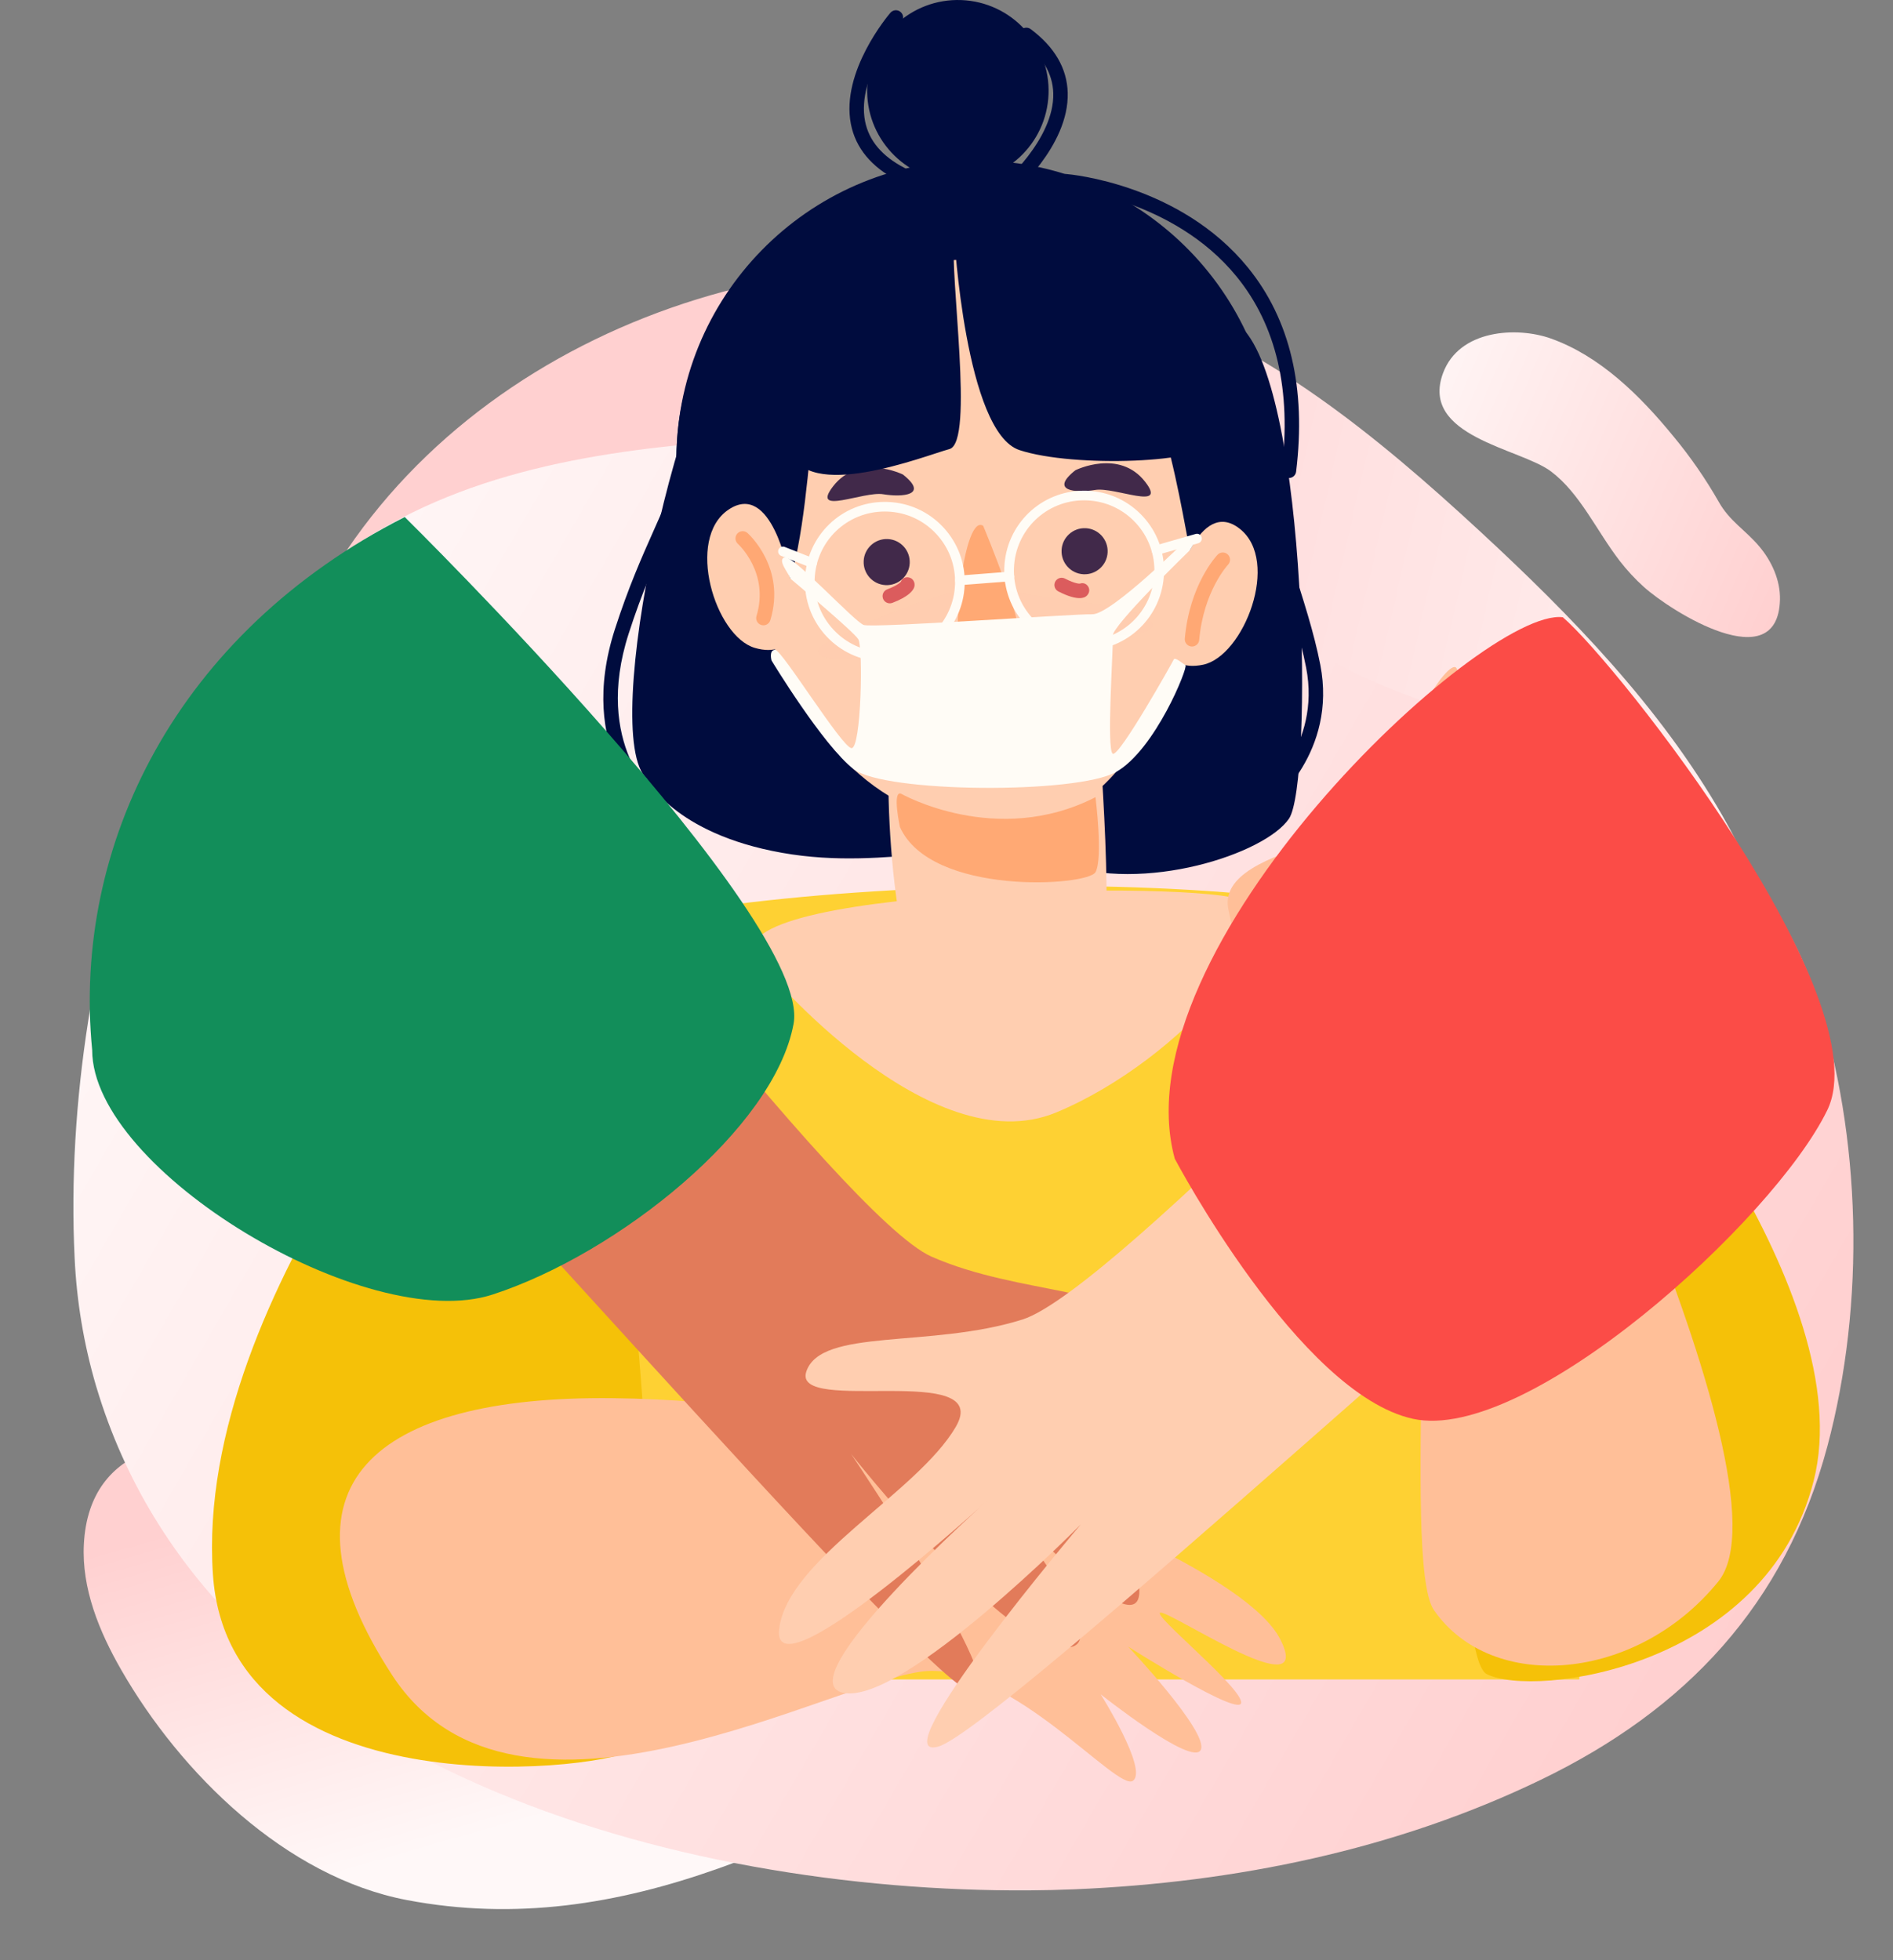 <svg width="284" height="294" viewBox="0 0 284 294" fill="none" xmlns="http://www.w3.org/2000/svg">
<rect x="0" y="0" width="284" height="294" fill="#808080" stroke="none"/>
<path d="M107.802 280.259C92.655 285.626 77.361 288.105 61.048 285.006C42.865 281.55 27.094 265.99 18.183 250.472C14.872 244.708 12.236 238.268 12.581 231.631C13.382 216.299 27.866 214.586 40.161 217.066C47.092 218.46 53.456 221.635 59.748 224.779C70.193 230.002 82.446 232.571 91.811 239.811C94.953 242.247 97.313 245.175 100.964 246.947C106.644 249.707 113.128 251.01 118.962 253.521C123.943 255.676 129.511 259.221 129.518 264.646C129.519 270.209 123.714 273.755 118.614 275.97C115.004 277.548 111.41 278.987 107.802 280.259Z" fill="url(#paint0_linear)"/>
<path d="M52.05 82.497C76.863 45.929 128.172 31.247 169.761 44.996C189.816 51.629 206.623 65.44 222.125 79.778C235.789 92.415 249.045 106.045 258.377 122.291C264.748 133.38 269.309 146.672 272.529 159.081C277.344 177.662 272.971 201.603 248.952 199.849C243.317 199.438 238.442 197.412 233.171 195.639C228.908 194.202 224.73 195.064 220.304 194.362C209.162 192.598 198.429 188.496 188.28 183.691C167.596 173.891 148.697 160.576 127.425 151.988C109.993 144.959 91.377 141.33 72.581 141.297C64.651 141.284 56.313 141.839 49.22 138.293C31.737 129.546 39.599 105.959 46.129 92.691C47.858 89.157 49.837 85.75 52.05 82.497Z" fill="url(#paint1_linear)"/>
<path d="M246.597 88.016C250.682 91.716 266.732 101.816 267.041 89.963C267.114 87.011 265.775 84.144 263.952 81.981C261.867 79.499 259.502 78.197 257.874 75.305C255.881 71.814 253.613 68.532 251.099 65.503C245.959 59.198 239.958 53.373 232.676 50.778C227.569 48.959 218.922 49.417 216.496 55.962C212.962 65.49 228.074 67.236 232.683 70.709C237.057 73.996 239.534 79.643 242.999 84.132C244.094 85.547 245.298 86.847 246.597 88.016Z" fill="url(#paint2_linear)"/>
<path d="M171.059 76.426C179.712 81.52 186.202 89.146 194.091 95.287C207.225 105.51 225.228 107.601 240.29 114.711C255.648 121.964 267.245 133.237 272.488 149.484C279.262 170.456 279.906 195.396 274.151 216.956C267.813 240.688 252.929 256.452 231.168 266.965C209.419 277.472 185.326 282.375 161.296 283.387C158.977 283.486 156.662 283.54 154.338 283.555C102.135 283.858 32.65 265.483 14.877 209.405C14.714 208.892 14.558 208.38 14.402 207.86C12.57 201.612 11.494 195.168 11.194 188.664C10.076 165.607 14.112 140.158 22.195 118.544C27.632 103.992 39.34 91.688 51.676 82.921C69.009 70.604 90.157 67.461 111.206 65.983C126.793 64.89 144.323 64.49 159.063 70.452C163.205 72.141 167.215 74.138 171.059 76.426Z" fill="url(#paint3_linear)"/>
<path d="M70.523 251.914H236.933C236.933 251.914 242.759 156.234 221.559 142.233C200.361 128.235 101.223 131.158 79.25 143.115C57.277 155.074 70.523 251.914 70.523 251.914Z" fill="#FED133"/>
<path d="M98.231 122.074C97.991 122.074 97.748 121.996 97.545 121.828C97.089 121.455 86.419 112.474 92.254 94.373C94.295 88.044 96.296 83.562 98.057 79.603C101.235 72.481 103.531 67.332 103.967 56.33C103.991 55.731 104.589 55.283 105.092 55.286C105.691 55.312 106.156 55.815 106.133 56.413C105.682 67.835 103.19 73.418 100.038 80.488C98.297 84.395 96.322 88.822 94.319 95.038C88.955 111.676 98.511 119.813 98.922 120.151C99.382 120.533 99.448 121.215 99.069 121.675C98.855 121.938 98.543 122.074 98.231 122.074Z" fill="#000C3E"/>
<path d="M157.307 14.121C157.026 21.633 150.708 27.491 143.196 27.211C135.687 26.93 129.826 20.612 130.106 13.103C130.39 5.591 136.705 -0.27 144.217 0.01C151.726 0.294 157.587 6.609 157.307 14.121Z" fill="#000C3E"/>
<path d="M97.016 116.788C97.016 116.788 101.009 125.023 117.312 127.918C133.617 130.815 146.412 124.916 158.998 129.482C171.585 134.045 189.77 128.097 193.376 122.808C196.979 117.52 196.224 58.952 186.3 49.13C176.374 39.31 124.373 31.113 113.104 42.603C101.836 54.097 89.868 110.193 97.016 116.788Z" fill="#000C3E"/>
<path d="M191.151 70.58C190.222 95.332 169.406 114.647 144.655 113.719C119.904 112.79 100.588 91.975 101.517 67.22C102.445 42.469 123.261 23.157 148.012 24.085C172.763 25.01 192.079 45.829 191.151 70.58Z" fill="#000C3E"/>
<path d="M164.73 108.08C164.73 108.08 167.642 143.006 164.73 146.887C161.819 150.767 143.385 147.858 138.536 146.887C133.684 145.918 131.744 108.08 134.653 108.08C137.565 108.08 164.172 100.293 164.73 108.08Z" fill="#FFCEB0"/>
<path d="M109.712 67.22C109.712 67.22 111.557 121.658 148.36 124.009C185.166 126.357 185.129 49.657 171.811 42.361C158.489 35.066 102.909 36.434 109.712 67.22Z" fill="#FFCEB0"/>
<path d="M147.504 78.873C147.504 78.873 154.533 95.629 152.723 96.739C150.916 97.85 145.622 97.65 144.196 96.418C142.771 95.187 144.63 76.999 147.504 78.873Z" fill="#FFA974"/>
<path d="M136.482 84.481C136.389 86.389 134.767 87.858 132.859 87.766C130.953 87.673 129.481 86.051 129.574 84.143C129.666 82.237 131.289 80.765 133.197 80.858C135.103 80.95 136.574 82.573 136.482 84.481Z" fill="#41294A"/>
<path d="M166.172 82.852C166.08 84.76 164.458 86.229 162.549 86.136C160.644 86.044 159.172 84.422 159.265 82.513C159.357 80.608 160.979 79.136 162.888 79.229C164.793 79.321 166.265 80.943 166.172 82.852Z" fill="#41294A"/>
<path d="M138.691 38.188C138.691 38.188 125.494 44.569 122.984 56.549C120.472 68.531 121.773 99.207 107.789 97.799C107.789 97.799 80.716 37.089 138.691 38.188Z" fill="#000C3E"/>
<path d="M145.648 38.448C144.451 39.307 159.255 39.269 167.719 49.531C176.185 59.79 178.194 85.435 179.501 85.909C180.811 86.386 186.039 54.135 176.757 44.445C167.479 34.756 152.46 33.57 145.648 38.448Z" fill="#000C3E"/>
<path d="M135.165 119.044C135.165 119.044 149.484 127.187 164.352 119.576C164.352 119.576 165.509 128.716 164.352 130.824C163.195 132.932 139.647 134.439 135.012 124.049C135.012 124.049 133.826 118.593 135.165 119.044Z" fill="#FFA974"/>
<path d="M176.332 88.096C176.332 88.096 179.856 74.469 186.001 79.318C192.148 84.17 186.588 98.41 180.513 99.703C174.438 100.995 172.975 95.123 176.332 88.096Z" fill="#FFCEB0"/>
<path d="M118.282 85.921C118.282 85.921 115.787 72.068 109.296 76.446C102.804 80.82 107.283 95.44 113.245 97.183C119.208 98.924 121.102 93.179 118.282 85.921Z" fill="#FFCEB0"/>
<path d="M161.336 70.536C161.336 70.536 167.923 67.257 171.815 72.286C175.239 76.704 167.275 73 164.297 73.491C161.322 73.983 157.415 73.645 161.336 70.536Z" fill="#41294A"/>
<path d="M135.45 71.171C135.45 71.171 128.852 67.915 124.977 72.958C121.571 77.388 129.52 73.655 132.498 74.135C135.476 74.618 139.383 74.265 135.45 71.171Z" fill="#41294A"/>
<path d="M132.74 76.728C127.052 76.728 122.432 81.183 122.218 86.874C122.114 89.684 123.108 92.371 125.025 94.432C126.94 96.497 129.542 97.691 132.355 97.795L132.76 97.804C138.448 97.804 143.068 93.348 143.28 87.66C143.387 84.85 142.389 82.161 140.475 80.099C138.561 78.035 135.958 76.84 133.145 76.736L132.74 76.728ZM132.76 99.25L132.3 99.241C129.102 99.122 126.142 97.763 123.964 95.418C121.787 93.07 120.653 90.017 120.772 86.816C121.015 80.351 126.272 75.282 132.74 75.282L133.2 75.291C136.398 75.409 139.359 76.768 141.536 79.113C143.71 81.461 144.847 84.514 144.725 87.718C144.485 94.184 139.229 99.25 132.76 99.25Z" fill="#FFFCF6"/>
<path d="M162.64 75.047C156.955 75.047 152.335 79.503 152.121 85.194C152.014 88.004 153.011 90.69 154.926 92.752C156.84 94.817 159.445 96.011 162.256 96.115L162.66 96.124C168.351 96.124 172.969 91.668 173.183 85.977C173.29 83.167 172.292 80.481 170.378 78.419C168.464 76.354 165.858 75.16 163.045 75.056L162.64 75.047ZM162.66 97.569L162.204 97.561C159.003 97.442 156.042 96.083 153.864 93.738C151.687 91.39 150.554 88.337 150.675 85.136C150.918 78.67 156.175 73.602 162.64 73.602L163.1 73.61C166.298 73.729 169.259 75.088 171.436 77.433C173.613 79.781 174.747 82.834 174.628 86.035C174.385 92.501 169.129 97.569 162.66 97.569Z" fill="#FFFCF6"/>
<path d="M121.846 85.165C121.757 85.165 121.667 85.147 121.58 85.113L117.197 83.383C116.827 83.236 116.644 82.817 116.789 82.447C116.936 82.074 117.359 81.894 117.729 82.039L122.112 83.771C122.482 83.915 122.665 84.338 122.517 84.708C122.407 84.991 122.135 85.165 121.846 85.165Z" fill="#FFFCF6"/>
<path d="M173.491 83.252C173.178 83.252 172.886 83.047 172.797 82.726C172.687 82.347 172.909 81.945 173.294 81.835L179.381 80.092C179.751 79.973 180.164 80.202 180.274 80.589C180.384 80.971 180.161 81.373 179.777 81.483L173.687 83.223C173.624 83.244 173.554 83.252 173.491 83.252Z" fill="#FFFCF6"/>
<path d="M143.159 35.329C143.159 35.329 144.819 64.837 152.953 67.515C161.087 70.195 181.084 69.461 182.05 66.234C183.016 63.004 166.543 37.032 154.723 32.869C133.993 25.565 116.101 59.268 118.466 67.388C120.831 75.51 138.643 68.402 142.442 67.359C146.245 66.315 142.399 41.161 143.159 35.329Z" fill="#000C3E"/>
<g opacity="0.21">
<g opacity="0.21">
<path opacity="0.21" d="M122.906 97.031C122.906 97.031 141.744 86.749 149.866 88.444C157.985 90.138 172.296 90.711 172.874 93.651C173.455 96.592 154.689 94.828 148.895 95.253C143.097 95.678 120.74 101.808 122.906 97.031Z" fill="#DB5C5D"/>
</g>
</g>
<path d="M133.494 90.499C133.057 90.499 132.644 90.233 132.479 89.799C132.268 89.238 132.548 88.613 133.109 88.399C134.792 87.763 135.165 87.246 135.168 87.243C135.376 86.682 135.969 86.453 136.53 86.667C137.094 86.873 137.348 87.561 137.14 88.125C136.969 88.587 136.319 89.501 133.878 90.429C133.751 90.475 133.621 90.499 133.494 90.499Z" fill="#DB5C5D"/>
<path d="M161.96 89.717C161.321 89.717 160.315 89.505 158.776 88.71C158.244 88.439 158.036 87.782 158.311 87.25C158.585 86.721 159.239 86.51 159.771 86.785C161.379 87.614 162.012 87.548 162.009 87.542C162.567 87.334 163.128 87.614 163.348 88.172C163.567 88.728 163.226 89.381 162.671 89.601C162.515 89.662 162.287 89.717 161.96 89.717Z" fill="#DB5C5D"/>
<path d="M144.008 87.776C143.635 87.776 143.317 87.487 143.288 87.111C143.259 86.712 143.554 86.365 143.953 86.334L151.37 85.755C151.78 85.692 152.119 86.021 152.148 86.417C152.179 86.816 151.882 87.163 151.483 87.195L144.066 87.773C144.046 87.776 144.028 87.776 144.008 87.776Z" fill="#FFFCF6"/>
<path d="M135.202 27.23C135.035 27.23 134.864 27.19 134.708 27.109C130.726 25.056 128.355 22.193 127.656 18.602C126.117 10.72 133.28 2.271 133.583 1.915C133.976 1.461 134.662 1.406 135.113 1.799C135.567 2.19 135.622 2.872 135.231 3.326C135.162 3.407 128.445 11.344 129.784 18.192C130.353 21.097 132.343 23.448 135.7 25.183C136.232 25.458 136.443 26.111 136.165 26.643C135.974 27.016 135.596 27.23 135.202 27.23Z" fill="#000C3E"/>
<path d="M150.901 29.653C150.591 29.653 150.282 29.52 150.068 29.263C149.683 28.806 149.744 28.123 150.204 27.739C150.285 27.669 158.213 20.941 158.017 13.969C157.936 11.011 156.357 8.363 153.33 6.102C152.85 5.743 152.751 5.064 153.11 4.584C153.466 4.106 154.154 4.011 154.628 4.364C158.216 7.044 160.087 10.257 160.185 13.915C160.408 21.941 151.953 29.101 151.595 29.401C151.392 29.572 151.144 29.653 150.901 29.653Z" fill="#000C3E"/>
<path d="M189.763 121.159C189.439 121.159 189.118 121.015 188.904 120.74C188.537 120.266 188.621 119.586 189.095 119.219C189.468 118.927 198.247 111.924 195.951 100.126C195.051 95.509 193.4 90.394 191.654 84.984C188.606 75.546 185.457 65.784 185.402 56.36C185.4 55.762 185.882 55.273 186.481 55.27H186.487C187.082 55.27 187.568 55.753 187.571 56.349C187.623 65.437 190.72 75.034 193.716 84.318C195.485 89.792 197.156 94.965 198.079 99.713C200.635 112.846 190.841 120.61 190.425 120.934C190.226 121.087 189.994 121.159 189.763 121.159Z" fill="#000C3E"/>
<path d="M193.376 71.701C193.332 71.701 193.289 71.698 193.243 71.692C192.65 71.62 192.228 71.079 192.3 70.483C193.763 58.562 191.488 48.809 185.534 41.499C175.943 29.713 159.924 28.27 159.762 28.262C159.163 28.209 158.721 27.686 158.77 27.09C158.819 26.492 159.34 26.058 159.941 26.099C160.632 26.154 177.047 27.637 187.217 40.128C193.555 47.912 195.99 58.218 194.451 70.749C194.385 71.296 193.917 71.701 193.376 71.701Z" fill="#000C3E"/>
<path d="M149.344 113.848C148.21 113.848 146.976 113.814 145.862 113.773C145.067 113.741 144.445 113.068 144.474 112.27C144.506 111.472 145.209 110.922 145.975 110.882C148.389 110.977 151.356 110.992 151.94 110.844C152.698 110.578 153.499 110.968 153.768 111.72C154.039 112.469 153.626 113.308 152.877 113.577C152.316 113.782 150.931 113.848 149.344 113.848Z" fill="#DB5C5D"/>
<path d="M114.532 93.797C114.428 93.797 114.321 93.782 114.217 93.748C113.641 93.574 113.32 92.97 113.494 92.397C115.469 85.918 110.75 81.615 110.701 81.572C110.255 81.175 110.215 80.487 110.614 80.039C111.01 79.591 111.701 79.556 112.144 79.952C112.384 80.163 117.944 85.238 115.57 93.028C115.428 93.496 114.998 93.797 114.532 93.797Z" fill="#FFA874"/>
<path d="M178.833 96.974C178.801 96.974 178.772 96.974 178.737 96.971C178.142 96.916 177.699 96.393 177.751 95.794C178.469 87.666 182.502 83.381 182.673 83.202C183.086 82.774 183.772 82.762 184.202 83.173C184.636 83.583 184.651 84.269 184.24 84.702C184.202 84.743 180.559 88.661 179.914 95.985C179.862 96.552 179.388 96.974 178.833 96.974Z" fill="#FFA874"/>
<path d="M118.608 86.819C118.608 86.819 128.031 94.69 128.771 95.887C129.511 97.084 129.217 112.406 127.736 112.218C126.256 112.033 117.277 97.437 116.294 97.466C115.311 97.494 115.748 99.07 115.748 99.07C115.748 99.07 123.445 111.784 128.069 115.37C132.692 118.958 161.555 119.123 167.434 115.801C173.315 112.475 178.297 100.033 177.849 99.776C177.398 99.516 176.279 98.501 176.091 98.929C175.932 99.293 167.951 113.513 166.954 113.068C165.953 112.623 167.064 96.835 166.954 95.343C166.844 93.848 178.511 82.531 178.511 82.531L179.352 81.111L178.173 80.787C178.173 80.787 166.734 92.206 163.868 92.139C161.003 92.073 130.96 94.244 129.569 93.741C128.178 93.238 118.882 83.164 117.723 83.578C116.56 83.988 118.284 85.92 118.608 86.819Z" fill="#FFFCF6"/>
<path d="M114.842 145.31C114.842 145.31 139.464 174.746 158.452 166.869C177.438 158.993 195.227 137.642 185.682 134.808C176.137 131.978 99.916 133.467 114.842 145.31Z" fill="#FFCEB0"/>
<path d="M222.95 127.87C222.95 127.87 219.614 101.887 218.495 100.204C217.376 98.522 208.912 111.299 211.196 118.542C213.484 125.786 181.853 125.965 184.32 136.545C186.786 147.122 185.274 161.418 198.393 162.149C211.509 162.884 226.478 159.324 229.546 154.452C232.617 149.583 222.95 127.87 222.95 127.87Z" fill="#FFBF98"/>
<path d="M242.666 151.268C242.666 151.268 279.242 193.994 272.105 222.095C264.969 250.197 230.175 254.745 223.038 251.107C215.902 247.469 218.577 126.923 242.666 151.268Z" fill="#F5C108"/>
<path d="M73.431 145.923C73.431 145.923 29.06 193.581 31.94 236.121C34.317 271.242 88.224 265.898 94.857 262.582C101.493 259.265 95.82 123.728 73.431 145.923Z" fill="#F5C108"/>
<path d="M225.487 134.047C225.487 134.047 270.025 222.143 257.791 237.225C245.557 252.307 223.81 254.031 215.132 241.522C210.063 234.221 217.142 169.709 209.659 161.8C202.175 153.892 223.113 129.898 225.487 134.047Z" fill="#FFBF98"/>
<path d="M156.962 224.869C156.962 224.869 187.245 236.293 192.088 245.922C196.932 255.551 178.961 243.808 174.731 242.062C170.503 240.318 185.745 252.457 186.207 255.264C186.667 258.069 169.248 246.989 169.248 246.989C169.248 246.989 181.349 259.79 180.158 262.458C178.967 265.13 165.128 254.142 165.128 254.142C165.128 254.142 172.308 265.512 169.954 267.125C167.6 268.739 151.972 249.883 139.087 250.655C126.202 251.43 77.411 279.732 58.85 251.297C40.287 222.862 55.95 209.327 91.895 209.723C127.839 210.122 146.981 220.682 156.962 224.869Z" fill="#FFBF98"/>
<path d="M73.39 111.761C73.39 111.761 126.466 182.628 139.743 188.488C153.024 194.351 169.672 193.031 171.128 199.829C172.584 206.631 143.255 195.126 147.934 205.618C152.612 216.114 170.846 228.094 170.932 238.66C171.021 249.23 141.917 215.973 141.917 215.973C141.917 215.973 169.339 246.4 160.259 247.119C151.175 247.839 127.688 218.091 127.688 218.091C127.688 218.091 153.961 257.115 145.251 253.55C136.546 249.986 55.805 156.618 43.353 146.738C30.902 136.862 73.39 111.761 73.39 111.761Z" fill="#E27B5A"/>
<path d="M227.787 128.963C227.787 128.963 167.251 193.555 153.407 197.92C139.563 202.282 123.163 199.14 120.966 205.735C118.773 212.332 149.187 204.129 143.382 214.046C137.581 223.959 118.143 233.858 116.894 244.354C115.65 254.846 148.228 224.998 148.228 224.998C148.228 224.998 117.628 252.22 126.574 253.934C135.525 255.651 162.138 228.669 162.138 228.669C162.138 228.669 131.735 264.567 140.781 261.982C149.828 259.397 240.338 175.486 253.797 167.037C267.259 158.589 227.787 128.963 227.787 128.963Z" fill="#FFCEB0"/>
<path d="M176.25 173.813C176.25 173.813 194.869 209.07 211.985 212.821C229.099 216.572 266.071 183.105 274.138 166.528C282.208 149.954 242.877 99.798 234.46 92.584C222.301 91.099 167.618 142.386 176.25 173.813Z" fill="#FB4C47"/>
<path d="M60.721 77.554C60.721 77.554 121.959 137.907 119.057 153.578C116.159 169.252 92.776 188.027 73.917 194.175C55.059 200.321 13.83 175.564 13.83 157.511C10.823 126.851 26.455 94.988 60.721 77.554Z" fill="#128E5A"/>
<defs>
<linearGradient id="paint0_linear" x1="11.236" y1="233.747" x2="26.951" y2="288.314" gradientUnits="userSpaceOnUse">
<stop stop-color="#FFD0D0"/>
<stop offset="1" stop-color="#FFF8F8"/>
</linearGradient>
<linearGradient id="paint1_linear" x1="304.772" y1="87.823" x2="128.881" y2="47.208" gradientUnits="userSpaceOnUse">
<stop stop-color="#FFF8F8"/>
<stop offset="1" stop-color="#FFD0D0"/>
</linearGradient>
<linearGradient id="paint2_linear" x1="267.458" y1="89.756" x2="207.112" y2="63.981" gradientUnits="userSpaceOnUse">
<stop stop-color="#FFD0D0"/>
<stop offset="1" stop-color="#FFF7F7"/>
</linearGradient>
<linearGradient id="paint3_linear" x1="253.838" y1="259.727" x2="11.244" y2="119.241" gradientUnits="userSpaceOnUse">
<stop stop-color="#FFCFCF"/>
<stop offset="1" stop-color="#FFF8F8"/>
</linearGradient>
</defs>
</svg>
